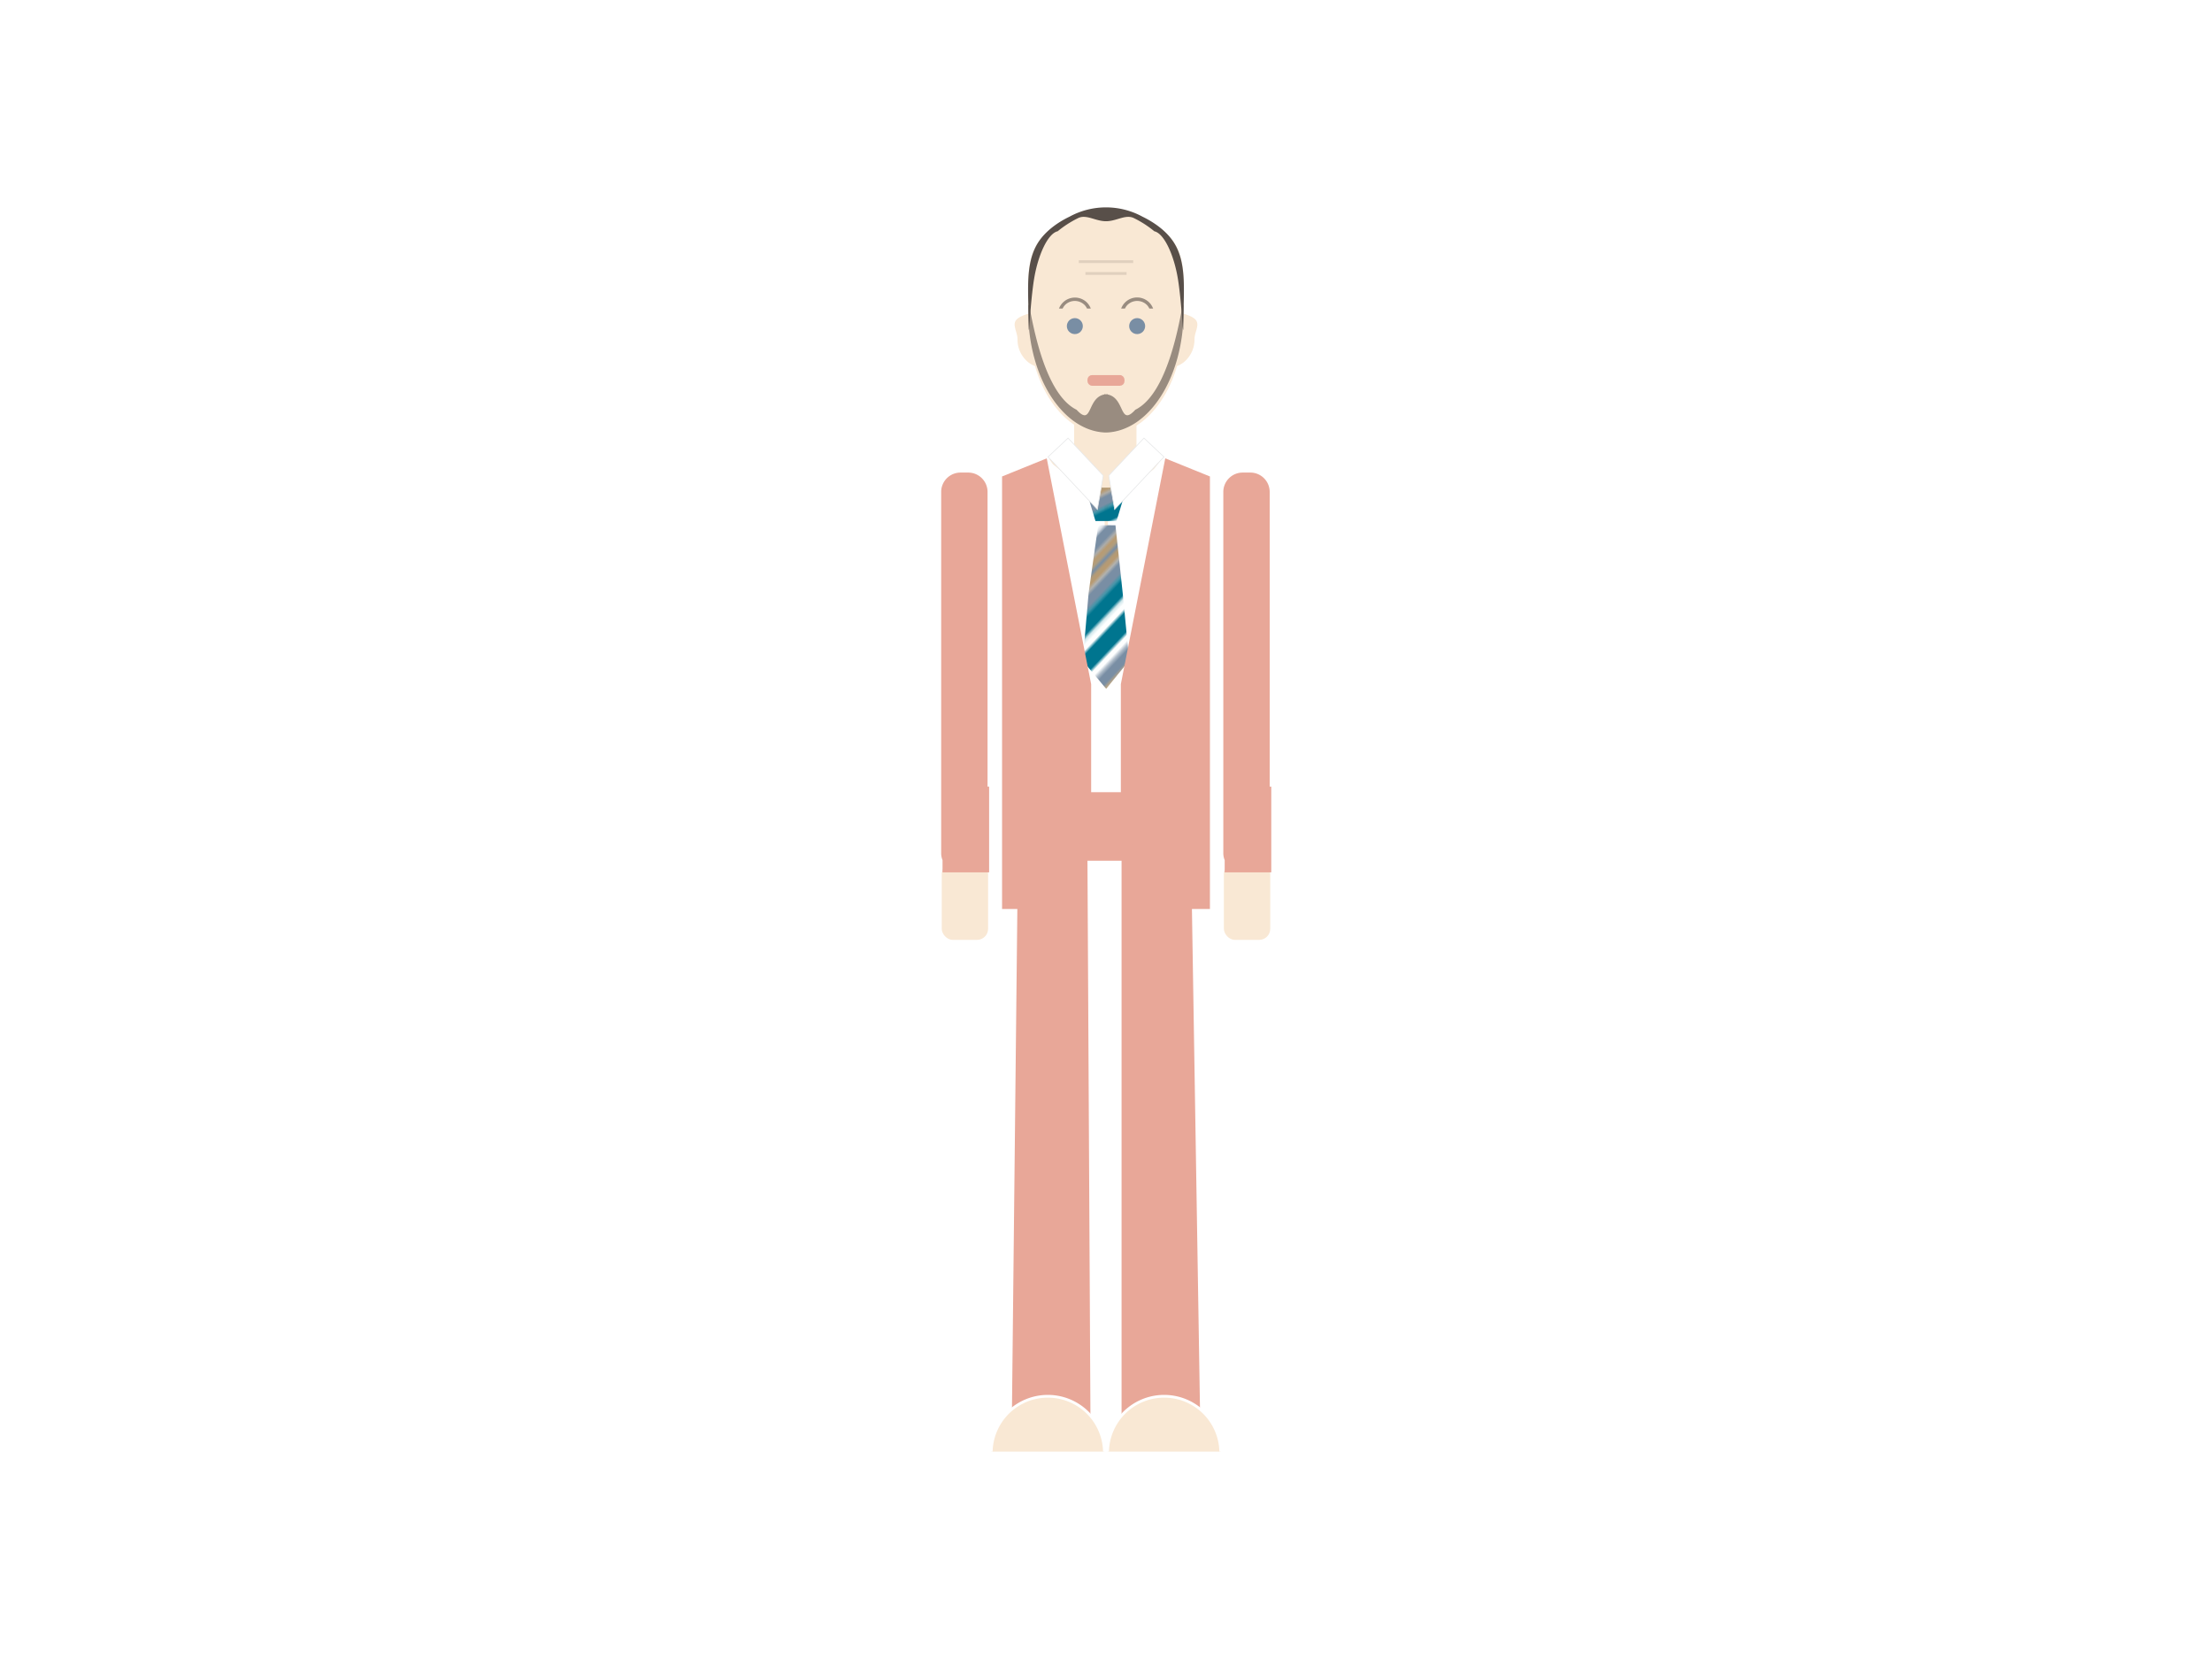 <svg id="Layer_1" data-name="Layer 1" xmlns="http://www.w3.org/2000/svg" xmlns:xlink="http://www.w3.org/1999/xlink" viewBox="0 0 800 600"><defs><style>.cls-1,.cls-9{fill:none;}.cls-2{fill:#00758f;}.cls-3{fill:#b89b72;}.cls-4{fill:#feffff;}.cls-5{fill:#798ea4;}.cls-16,.cls-6{fill:#fff;}.cls-12,.cls-7{fill:#f9e8d4;}.cls-11,.cls-8{fill:#e8a798;}.cls-9{stroke:#e0d0be;}.cls-11,.cls-12,.cls-16,.cls-9{stroke-miterlimit:10;}.cls-10,.cls-13{fill:#584f49;}.cls-10{opacity:0.6;}.cls-11{stroke:#e8a798;}.cls-12{stroke:#fff;}.cls-14{fill:url(#New_Pattern_Swatch_5);}.cls-15{fill:url(#New_Pattern_Swatch_5-3);}.cls-16{stroke:#e6e7e8;stroke-width:0.25px;}</style><pattern id="New_Pattern_Swatch_5" data-name="New Pattern Swatch 5" width="50" height="50" patternTransform="translate(-101.77 36.58) rotate(-46.59) scale(1.24)" patternUnits="userSpaceOnUse" viewBox="0 0 50 50"><rect class="cls-1" width="50" height="50"/><rect class="cls-2" width="50" height="5.02"/><rect class="cls-3" y="11.13" width="50" height="2.51"/><rect class="cls-4" y="5.16" width="50" height="2.51"/><rect class="cls-5" y="7.4" width="50" height="3.76"/><rect class="cls-3" y="14.67" width="50" height="2.51"/><rect class="cls-5" y="17.26" width="50" height="3.76"/><rect class="cls-5" y="13.53" width="50" height="1.25"/><rect class="cls-2" y="21.02" width="50" height="5.02"/><rect class="cls-4" y="26.18" width="50" height="2.51"/><rect class="cls-3" y="32.45" width="50" height="2.51"/><rect class="cls-4" y="26.47" width="50" height="2.51"/><rect class="cls-5" y="28.71" width="50" height="3.76"/><rect class="cls-3" y="35.98" width="50" height="2.51"/><rect class="cls-5" y="38.57" width="50" height="3.76"/><rect class="cls-5" y="34.84" width="50" height="1.25"/><rect class="cls-2" y="42.33" width="50" height="5.02"/><rect class="cls-4" y="47.49" width="50" height="2.51"/></pattern><pattern id="New_Pattern_Swatch_5-3" data-name="New Pattern Swatch 5" width="50" height="50" patternTransform="matrix(0.87, -0.42, 0.32, 1.16, -3.53, -6.15)" patternUnits="userSpaceOnUse" viewBox="0 0 50 50"><rect class="cls-1" width="50" height="50"/><rect class="cls-2" width="50" height="5.02"/><rect class="cls-3" y="11.13" width="50" height="2.51"/><rect class="cls-4" y="5.16" width="50" height="2.51"/><rect class="cls-5" y="7.4" width="50" height="3.76"/><rect class="cls-3" y="14.67" width="50" height="2.51"/><rect class="cls-5" y="17.26" width="50" height="3.76"/><rect class="cls-5" y="13.53" width="50" height="1.25"/><rect class="cls-2" y="21.02" width="50" height="5.02"/><rect class="cls-4" y="26.18" width="50" height="2.51"/><rect class="cls-3" y="32.45" width="50" height="2.51"/><rect class="cls-4" y="26.47" width="50" height="2.51"/><rect class="cls-5" y="28.71" width="50" height="3.76"/><rect class="cls-3" y="35.98" width="50" height="2.51"/><rect class="cls-5" y="38.57" width="50" height="3.76"/><rect class="cls-5" y="34.84" width="50" height="1.25"/><rect class="cls-2" y="42.33" width="50" height="5.02"/><rect class="cls-4" y="47.49" width="50" height="2.51"/></pattern></defs><title>swimming</title><rect class="cls-6" width="800" height="600"/><rect class="cls-7" x="442.63" y="312.1" width="16.77" height="27.82" rx="4"/><path class="cls-8" d="M459.2,284.51V177.81a7,7,0,0,0-7-6.9h-2.77a7,7,0,0,0-7,6.9V308.59a6.64,6.64,0,0,0,.49,2.48v4.42h16.85v-31Z"/><rect class="cls-7" x="340.59" y="312.1" width="16.77" height="27.82" rx="4"/><path class="cls-8" d="M357.16,284.51V177.81a7,7,0,0,0-7-6.9h-2.77a7,7,0,0,0-7,6.9V308.59a6.64,6.64,0,0,0,.49,2.48v4.42h16.85v-31Z"/><polygon class="cls-8" points="394.37 511.75 365.97 511.75 368.45 281.1 393.13 281.1 394.37 511.75"/><polygon class="cls-8" points="434.03 511.75 405.63 511.75 405.63 281.1 430.31 281.1 434.03 511.75"/><rect class="cls-6" x="367.39" y="240.68" width="65.22" height="65.22"/><polygon class="cls-7" points="420.04 165.94 398.99 195.12 379.45 165.94 388.47 165.94 388.47 153.17 399.74 153.17 411.02 153.17 411.02 165.94 420.04 165.94"/><path class="cls-7" d="M427.94,116.35c0,11.27-3.13,21.48-8.18,28.87s-12,12-19.76,12-14.7-4.57-19.76-12-8.18-17.6-8.18-28.87-1.57-21.49,3.48-28.88,16.74-12,24.46-12,19.4,4.57,24.46,12S427.94,105.07,427.94,116.35Z"/><path class="cls-7" d="M432,122.78a10.5,10.5,0,0,1-2.78,7.19,9,9,0,0,1-13.41,0,10.69,10.69,0,0,1,0-14.38,9.13,9.13,0,0,1,6.7-3c2.62,0,8.13,1.13,9.85,3S432,120,432,122.78Z"/><path class="cls-7" d="M368,122.78a10.5,10.5,0,0,0,2.78,7.19,9,9,0,0,0,13.41,0,10.69,10.69,0,0,0,0-14.38,9.13,9.13,0,0,0-6.7-3c-2.62,0-8.13,1.13-9.85,3S368,120,368,122.78Z"/><circle class="cls-5" cx="388.73" cy="117.94" r="2.89"/><circle class="cls-5" cx="411.27" cy="117.94" r="2.89"/><line class="cls-9" x1="390.16" y1="94.63" x2="409.84" y2="94.63"/><line class="cls-9" x1="392.56" y1="98.91" x2="407.44" y2="98.91"/><path class="cls-10" d="M384.31,111.59a5.09,5.09,0,0,1,.91-1.32,5,5,0,0,1,7,0,4.89,4.89,0,0,1,.92,1.32h1.36a6.27,6.27,0,0,0-1.4-2.19A6.17,6.17,0,0,0,383,111.59Z"/><path class="cls-10" d="M406.85,111.59a4.89,4.89,0,0,1,.92-1.32,5,5,0,0,1,7,0,5.09,5.09,0,0,1,.91,1.32h1.36a6.17,6.17,0,0,0-10.16-2.19,6.27,6.27,0,0,0-1.4,2.19Z"/><rect class="cls-11" x="393.8" y="136.15" width="12.39" height="2.86" rx="1.15"/><path class="cls-10" d="M410.61,148.19c-5.79,6.31-3.64-4.26-10-5.51v-.13a5,5,0,0,1-1.26,0v.13c-6.34,1.25-4.19,11.82-10,5.51-15.09-7.45-17.49-47.86-17.49-35.72s3.2,23.14,8.38,31.1c5,7.61,11.71,12.44,19.2,12.84v0l.52,0,.52,0v0c7.49-.4,14.25-5.23,19.2-12.84,5.18-8,8.38-18.95,8.38-31.1S425.7,140.74,410.61,148.19Z"/><path class="cls-12" d="M400.57,525a20.47,20.47,0,0,1,40.93,0"/><path class="cls-12" d="M399.43,525a20.47,20.47,0,0,0-40.93,0"/><path class="cls-13" d="M428.1,101.23c-.24-5.14-1.11-9.76-3.64-13.65s-6.72-7-11.23-9.2a27.58,27.58,0,0,0-26.46,0c-4.51,2.17-8.7,5.31-11.23,9.2s-3.4,8.51-3.64,13.65.16,10.79.16,16.72.52-8.44,1.93-17.06,4.95-16.44,8.53-17.25a38.07,38.07,0,0,1,7.27-4.7c3-1.6,6.35,1.07,10.21,1.07s7.17-2.67,10.21-1.07a37.76,37.76,0,0,1,7.27,4.7c3.58.81,7.12,8.63,8.53,17.25s1.93,23,1.93,17.06S428.34,106.37,428.1,101.23Z"/><polygon class="cls-6" points="400.57 309.47 378.13 309.47 378.13 165.77 399.46 182.92 400.57 309.47"/><polygon class="cls-6" points="399.79 309.47 422.24 309.47 422.24 165.77 400.9 182.92 399.79 309.47"/><polygon class="cls-6" points="399.69 309.47 422.14 309.47 422.14 165.77 400.81 182.92 399.69 309.47"/><polygon class="cls-14" points="408.4 238.89 400.06 249.12 391.6 238.98 393.71 214.47 397.18 189.9 399.74 189.94 403.42 189.98 406.03 214.41 408.4 238.89"/><polygon class="cls-15" points="403.81 188.44 396.19 188.44 392.56 176.37 407.44 176.37 403.81 188.44"/><polygon class="cls-16" points="399.02 172.01 386.28 158.44 379.04 165.24 396.88 184.24 399.02 172.01"/><polygon class="cls-16" points="400.98 172.01 413.72 158.44 420.96 165.24 403.12 184.24 400.98 172.01"/><polygon class="cls-8" points="431.34 311.3 369.38 311.3 368.14 286.51 430.1 286.51 431.34 311.3"/><polygon class="cls-8" points="394.63 296.95 378.52 328.74 362.41 328.74 362.41 247.43 362.41 172.32 378.57 165.77 394.63 247.43 394.63 296.95"/><polygon class="cls-8" points="405.37 296.95 421.48 328.74 437.59 328.74 437.59 247.43 437.59 172.32 421.43 165.77 405.37 247.43 405.37 296.95"/></svg>